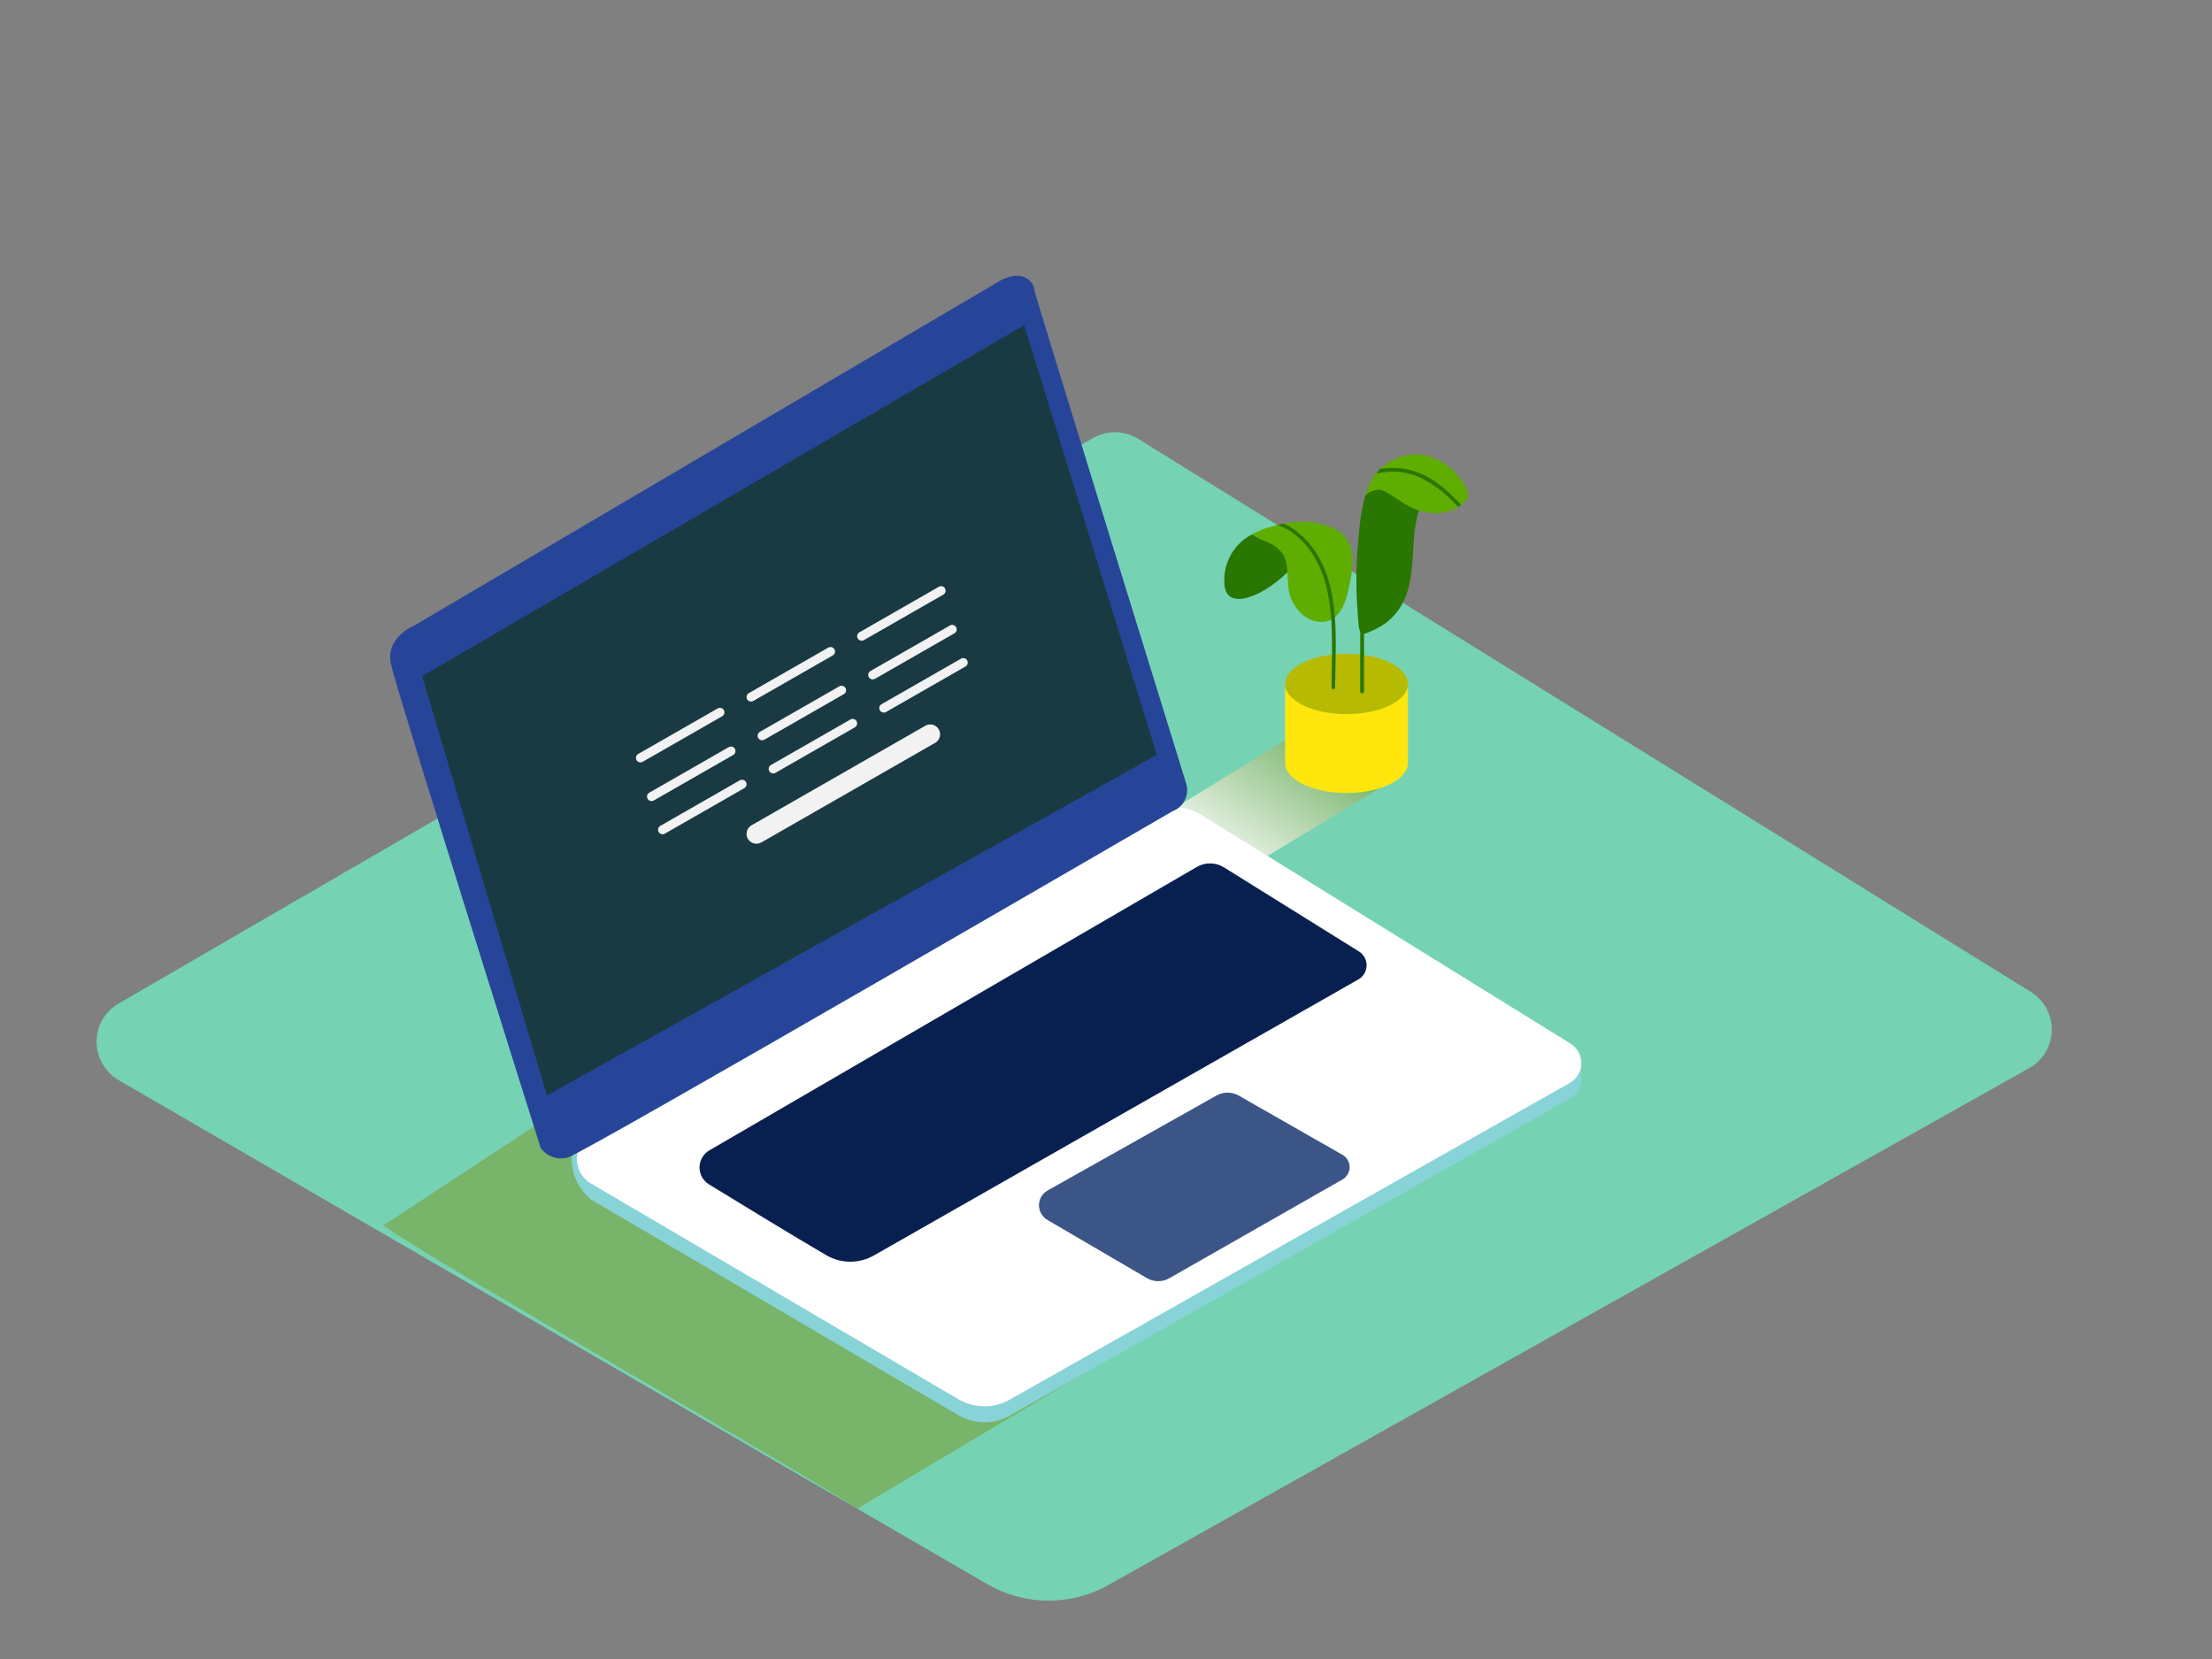 <svg width="400" height="300" viewBox="0 0 400 300" fill="none" xmlns="http://www.w3.org/2000/svg">
<rect x="0" y="0" width="400" height="300" fill="#808080" stroke="none"/>
<path d="M200.42 286.63L367 193.12C368.198 192.435 369.199 191.451 369.905 190.265C370.611 189.079 370.997 187.73 371.028 186.35C371.058 184.97 370.73 183.605 370.077 182.389C369.424 181.173 368.467 180.147 367.3 179.41L205.81 79.35C204.582 78.594 203.173 78.183 201.732 78.162C200.29 78.141 198.869 78.51 197.62 79.23L21.39 181.51C20.194 182.218 19.203 183.225 18.514 184.432C17.826 185.639 17.464 187.005 17.464 188.395C17.464 189.785 17.826 191.151 18.514 192.358C19.203 193.565 20.194 194.572 21.39 195.28L178.53 286.46C181.849 288.39 185.614 289.42 189.452 289.45C193.291 289.48 197.072 288.508 200.42 286.63Z" fill="#75D3B4"/>
<path style="mix-blend-mode:multiply" d="M204.53 153.09C204.32 152.92 203.11 152.09 202.94 151.98L236.59 131.24L253.85 139.93L218.17 161.42C208.59 155 214 159.74 204.53 153.09Z" fill="url(#paint0_linear)"/>
<path style="mix-blend-mode:multiply" d="M69.91 222C69.728 221.85 69.537 221.71 69.34 221.58L102 200.14L196.8 247.9L155 272.83C145.46 266.42 79.37 228.64 69.91 222Z" fill="url(#paint1_linear)"/>
<path d="M285.91 191.83V195.25L284.18 197.37" fill="#ADCEE1"/>
<path d="M217.23 150.22L284 191.57C284.608 191.949 285.108 192.48 285.449 193.11C285.791 193.74 285.963 194.448 285.949 195.165C285.935 195.881 285.735 196.582 285.369 197.198C285.003 197.814 284.483 198.325 283.86 198.68L182.57 256C181.155 256.8 179.555 257.213 177.929 257.199C176.304 257.185 174.711 256.744 173.31 255.92L106.89 216.92C102.06 212.92 102.42 205.49 106.89 205.18L207.55 150.18C209.016 149.309 210.691 148.853 212.396 148.86C214.1 148.867 215.771 149.337 217.23 150.22Z" fill="#88D3D8"/>
<path d="M217.23 147.37L284 188.72C284.608 189.099 285.108 189.63 285.449 190.26C285.791 190.89 285.963 191.598 285.949 192.315C285.935 193.031 285.735 193.732 285.369 194.348C285.003 194.964 284.483 195.475 283.86 195.83L182.57 253.11C181.155 253.91 179.555 254.323 177.929 254.309C176.304 254.295 174.711 253.854 173.31 253.03L106.89 214.03C106.109 213.579 105.461 212.93 105.01 212.149C104.56 211.368 104.322 210.482 104.322 209.58C104.322 208.678 104.56 207.792 105.01 207.011C105.461 206.23 106.109 205.581 106.89 205.13L207.55 147.25C209.023 146.391 210.702 145.949 212.407 145.97C214.112 145.991 215.779 146.475 217.23 147.37Z" fill="white"/>
<path d="M214.51 141.72C214.51 141.72 186.81 52.3 187 52.3C187.19 52.3 186.14 48.3 181.18 50.57L74.83 113.16C74.83 113.16 69.67 115.25 70.68 120.05C71.69 124.85 97.76 207.55 97.76 207.55C98.303 208.331 99.079 208.919 99.978 209.23C100.877 209.541 101.851 209.558 102.76 209.28C106 208.28 212 146.71 212 146.71C212.976 146.355 213.779 145.641 214.246 144.714C214.713 143.786 214.807 142.715 214.51 141.72Z" fill="#274598"/>
<path d="M185.21 58.8L76.33 122.28L98.91 198.1L209.2 136.51L185.21 58.8Z" fill="#193A42"/>
<path d="M221.33 156.85L245.73 172.05C246.164 172.319 246.521 172.696 246.766 173.145C247.01 173.593 247.133 174.098 247.123 174.608C247.113 175.119 246.97 175.618 246.708 176.057C246.446 176.496 246.075 176.859 245.63 177.11L158.07 227C156.761 227.756 155.276 228.153 153.765 228.153C152.254 228.153 150.769 227.756 149.46 227C143.83 223.72 134.14 217.81 128.21 214.17C127.681 213.846 127.245 213.391 126.945 212.849C126.645 212.306 126.491 211.695 126.498 211.075C126.505 210.455 126.673 209.848 126.985 209.312C127.298 208.777 127.744 208.331 128.28 208.02C145.99 197.72 203.76 164.12 216.41 156.78C217.159 156.343 218.013 156.119 218.88 156.132C219.747 156.144 220.594 156.392 221.33 156.85Z" fill="#001241"/>
<path d="M220 198.1L189.41 215.3C188.945 215.569 188.559 215.955 188.29 216.42C188.021 216.885 187.88 217.413 187.88 217.95C187.88 218.487 188.021 219.015 188.29 219.48C188.559 219.945 188.945 220.331 189.41 220.6L207.41 231.13C208.027 231.486 208.727 231.674 209.44 231.674C210.153 231.674 210.853 231.486 211.47 231.13L242.77 213.28C243.161 213.056 243.485 212.732 243.711 212.343C243.936 211.953 244.055 211.51 244.055 211.06C244.055 210.61 243.936 210.167 243.711 209.777C243.485 209.388 243.161 209.064 242.77 208.84L224 198.12C223.392 197.772 222.704 197.587 222.003 197.583C221.302 197.58 220.612 197.758 220 198.1Z" fill="#394C7E"/>
<path opacity="0.1" d="M221.33 156.85L245.73 172.05C246.164 172.319 246.521 172.696 246.766 173.145C247.01 173.593 247.133 174.098 247.123 174.608C247.113 175.119 246.97 175.618 246.708 176.057C246.446 176.496 246.075 176.859 245.63 177.11L158.07 227C156.761 227.756 155.276 228.153 153.765 228.153C152.254 228.153 150.769 227.756 149.46 227C143.83 223.72 134.14 217.81 128.21 214.17C127.681 213.846 127.245 213.391 126.945 212.849C126.645 212.306 126.491 211.695 126.498 211.075C126.505 210.455 126.673 209.848 126.985 209.312C127.298 208.777 127.744 208.331 128.28 208.02C145.99 197.72 203.76 164.12 216.41 156.78C217.159 156.343 218.013 156.119 218.88 156.132C219.747 156.144 220.594 156.392 221.33 156.85Z" fill="#56A1CC"/>
<path opacity="0.1" d="M220 198.1L189.41 215.3C188.945 215.569 188.559 215.955 188.29 216.42C188.021 216.885 187.88 217.413 187.88 217.95C187.88 218.487 188.021 219.015 188.29 219.48C188.559 219.945 188.945 220.331 189.41 220.6L207.41 231.13C208.027 231.486 208.727 231.674 209.44 231.674C210.153 231.674 210.853 231.486 211.47 231.13L242.77 213.28C243.161 213.056 243.485 212.732 243.711 212.343C243.936 211.953 244.055 211.51 244.055 211.06C244.055 210.61 243.936 210.167 243.711 209.777C243.485 209.388 243.161 209.064 242.77 208.84L224 198.12C223.392 197.772 222.704 197.587 222.003 197.583C221.302 197.58 220.612 197.758 220 198.1Z" fill="#56A1CC"/>
<path d="M137.638 152.359L169.17 134.292C169.56 134.045 169.84 133.656 169.949 133.207C170.059 132.758 169.99 132.285 169.757 131.886C169.524 131.486 169.146 131.193 168.701 131.067C168.257 130.942 167.781 130.993 167.374 131.211L135.83 149.279C135.44 149.526 135.16 149.914 135.051 150.363C134.941 150.812 135.01 151.286 135.243 151.685C135.476 152.084 135.854 152.377 136.298 152.503C136.743 152.629 137.219 152.577 137.626 152.359H137.638Z" fill="#F2F2F2"/>
<path d="M118.206 144.764L132.62 136.505C132.799 136.392 132.927 136.214 132.977 136.009C133.027 135.804 132.995 135.587 132.889 135.405C132.783 135.222 132.61 135.088 132.406 135.031C132.203 134.973 131.986 134.997 131.799 135.097L117.38 143.356C117.201 143.469 117.073 143.647 117.023 143.852C116.973 144.057 117.005 144.274 117.111 144.456C117.217 144.638 117.39 144.772 117.594 144.83C117.797 144.887 118.014 144.864 118.201 144.764H118.206Z" fill="#F2F2F2"/>
<path d="M138.206 133.764L152.62 125.505C152.799 125.392 152.927 125.214 152.977 125.009C153.027 124.804 152.995 124.587 152.889 124.405C152.783 124.222 152.61 124.088 152.406 124.031C152.203 123.973 151.986 123.997 151.799 124.097L137.38 132.356C137.201 132.469 137.073 132.647 137.023 132.852C136.973 133.057 137.005 133.274 137.111 133.456C137.217 133.638 137.39 133.772 137.594 133.83C137.797 133.887 138.014 133.864 138.201 133.764H138.206Z" fill="#F2F2F2"/>
<path d="M158.206 122.764L172.62 114.505C172.799 114.392 172.927 114.214 172.977 114.009C173.027 113.804 172.995 113.587 172.889 113.405C172.783 113.222 172.61 113.088 172.406 113.031C172.203 112.973 171.986 112.997 171.799 113.097L157.38 121.356C157.201 121.469 157.073 121.647 157.023 121.852C156.973 122.057 157.005 122.274 157.111 122.456C157.217 122.638 157.39 122.772 157.594 122.83C157.797 122.887 158.014 122.864 158.201 122.764H158.206Z" fill="#F2F2F2"/>
<path d="M120.206 150.764L134.62 142.505C134.799 142.392 134.927 142.214 134.977 142.009C135.027 141.804 134.995 141.587 134.889 141.405C134.783 141.222 134.61 141.088 134.406 141.031C134.203 140.973 133.986 140.997 133.799 141.097L119.38 149.356C119.201 149.469 119.073 149.647 119.023 149.852C118.973 150.057 119.005 150.274 119.111 150.456C119.217 150.638 119.39 150.772 119.594 150.83C119.797 150.887 120.014 150.864 120.201 150.764H120.206Z" fill="#F2F2F2"/>
<path d="M140.206 139.764L154.62 131.505C154.799 131.392 154.927 131.214 154.977 131.009C155.027 130.804 154.995 130.587 154.889 130.405C154.783 130.222 154.61 130.088 154.406 130.031C154.203 129.973 153.986 129.997 153.799 130.097L139.38 138.356C139.201 138.469 139.073 138.647 139.023 138.852C138.973 139.057 139.005 139.274 139.111 139.456C139.217 139.638 139.39 139.772 139.594 139.83C139.797 139.887 140.014 139.864 140.201 139.764H140.206Z" fill="#F2F2F2"/>
<path d="M160.206 128.764L174.62 120.505C174.799 120.392 174.927 120.214 174.977 120.009C175.027 119.804 174.995 119.587 174.889 119.405C174.783 119.222 174.61 119.088 174.406 119.031C174.203 118.973 173.986 118.997 173.799 119.097L159.38 127.356C159.201 127.469 159.073 127.647 159.023 127.852C158.973 128.057 159.005 128.274 159.111 128.456C159.217 128.638 159.39 128.772 159.594 128.83C159.797 128.887 160.014 128.864 160.201 128.764H160.206Z" fill="#F2F2F2"/>
<path d="M116.206 137.764L130.62 129.505C130.799 129.392 130.927 129.214 130.977 129.009C131.027 128.804 130.995 128.587 130.889 128.405C130.783 128.222 130.61 128.088 130.406 128.031C130.203 127.973 129.986 127.997 129.799 128.097L115.38 136.356C115.201 136.469 115.073 136.647 115.023 136.852C114.973 137.057 115.005 137.274 115.111 137.456C115.217 137.638 115.39 137.772 115.594 137.83C115.797 137.887 116.014 137.864 116.201 137.764H116.206Z" fill="#F2F2F2"/>
<path d="M136.206 126.764L150.62 118.505C150.799 118.392 150.927 118.214 150.977 118.009C151.027 117.804 150.995 117.587 150.889 117.405C150.783 117.222 150.61 117.088 150.406 117.031C150.203 116.973 149.986 116.997 149.799 117.097L135.38 125.356C135.201 125.469 135.073 125.647 135.023 125.852C134.973 126.057 135.005 126.274 135.111 126.456C135.217 126.638 135.39 126.772 135.594 126.83C135.797 126.887 136.014 126.864 136.201 126.764H136.206Z" fill="#F2F2F2"/>
<path d="M156.206 115.764L170.62 107.505C170.799 107.392 170.927 107.214 170.977 107.009C171.027 106.804 170.995 106.587 170.889 106.405C170.783 106.222 170.61 106.088 170.406 106.031C170.203 105.973 169.986 105.997 169.799 106.097L155.38 114.356C155.201 114.469 155.073 114.647 155.023 114.852C154.973 115.057 155.005 115.274 155.111 115.456C155.217 115.638 155.39 115.772 155.594 115.83C155.797 115.887 156.014 115.864 156.201 115.764H156.206Z" fill="#F2F2F2"/>
<path d="M232.39 123.68V137.41H254.6V123.68" fill="#FFE70D"/>
<path d="M243.49 129.14C249.626 129.14 254.6 126.695 254.6 123.68C254.6 120.664 249.626 118.22 243.49 118.22C237.354 118.22 232.38 120.664 232.38 123.68C232.38 126.695 237.354 129.14 243.49 129.14Z" fill="#B6BA00"/>
<path d="M243.49 143.4C249.626 143.4 254.6 140.955 254.6 137.94C254.6 134.925 249.626 132.48 243.49 132.48C237.354 132.48 232.38 134.925 232.38 137.94C232.38 140.955 237.354 143.4 243.49 143.4Z" fill="#FFE70D"/>
<path d="M255.93 91.76C253.59 90.76 250.34 87.61 247.5 87.71C246.563 90.433 245.985 93.267 245.78 96.14C245.241 100.81 245.134 105.52 245.46 110.21C245.527 111.257 245.613 112.3 245.72 113.34C245.748 113.646 245.833 113.945 245.97 114.22C245.97 117.84 245.97 121.463 245.97 125.09C245.984 125.171 246.026 125.245 246.089 125.299C246.152 125.352 246.232 125.381 246.315 125.381C246.398 125.381 246.478 125.352 246.541 125.299C246.604 125.245 246.646 125.171 246.66 125.09C246.66 121.603 246.66 118.12 246.66 114.64C247.772 114.272 248.839 113.779 249.84 113.17C251.926 111.86 253.503 109.878 254.31 107.55C256.1 102.55 254.97 96.99 256.67 92.05C256.42 91.95 256.18 91.86 255.93 91.76Z" fill="#297600"/>
<path d="M251.13 83.58C249.82 84.367 248.741 85.484 248 86.82C247.799 87.135 247.632 87.47 247.5 87.82L247.4 88.03C247.188 88.592 247.011 89.166 246.87 89.75C247.139 89.308 247.558 88.978 248.05 88.82C248.632 88.565 249.281 88.505 249.9 88.65C250.502 88.882 251.073 89.187 251.6 89.56C252.39 90.04 253.15 90.56 253.94 91.07C257.62 93.41 262.52 93.65 265.36 90.24C265.36 90.11 265.43 89.97 265.46 89.83C265.83 87.47 259.27 78.85 251.13 83.58Z" fill="#5FAD00"/>
<path d="M263.69 91.66L264.15 91.36C264.156 91.313 264.151 91.265 264.135 91.219C264.12 91.174 264.094 91.133 264.06 91.1C261.84 88.82 259.45 86.58 256.41 85.45C254.233 84.624 251.876 84.393 249.58 84.78C249.33 85.07 249.11 85.37 248.89 85.67C251.508 84.984 254.281 85.214 256.75 86.32C259.355 87.605 261.68 89.392 263.59 91.58C263.618 91.613 263.652 91.64 263.69 91.66Z" fill="#297600"/>
<path d="M226.41 96.63C224.797 97.461 223.463 98.748 222.575 100.33C221.686 101.912 221.281 103.72 221.41 105.53C221.67 112.08 232.47 105.69 235.34 100.16C238.21 94.63 238.66 102.52 238.66 102.52" fill="#297600"/>
<path d="M236.12 94.34C234.089 94.303 232.065 94.583 230.12 95.17C228.815 95.482 227.56 95.974 226.39 96.63C227.069 97.086 227.793 97.471 228.55 97.78C229.961 98.198 231.19 99.079 232.04 100.28C232.216 100.597 232.357 100.932 232.46 101.28C233.12 103.44 232.55 106.05 233.46 108.22C234.37 110.39 236.16 112.3 238.71 112.46C241.71 112.65 243.15 109.72 243.71 107.19C244.27 104.66 245.13 101.19 244.17 98.61C243.07 95.57 239 94.48 236.12 94.34Z" fill="#5FAD00"/>
<path d="M240.13 104.57C238.85 100.43 236.13 96.57 232.18 94.69H232L231.81 94.75L231.09 94.94C235.7 96.65 238.6 101.2 239.79 105.85C241.3 111.8 240.79 118.24 240.79 124.32C240.79 124.405 240.824 124.486 240.884 124.546C240.944 124.606 241.025 124.64 241.11 124.64C241.195 124.64 241.276 124.606 241.336 124.546C241.396 124.486 241.43 124.405 241.43 124.32C241.47 117.83 242.07 110.86 240.13 104.57Z" fill="#297600"/>
<defs>
<linearGradient id="paint0_linear" x1="237.46" y1="132.61" x2="219.77" y2="158.66" gradientUnits="userSpaceOnUse">
<stop stop-color="#78B46A"/>
<stop offset="1" stop-color="white"/>
</linearGradient>
<linearGradient id="paint1_linear" x1="18523" y1="16009.5" x2="17320.6" y2="19115.1" gradientUnits="userSpaceOnUse">
<stop stop-color="#78B46A"/>
<stop offset="1" stop-color="white"/>
</linearGradient>
</defs>
</svg>
